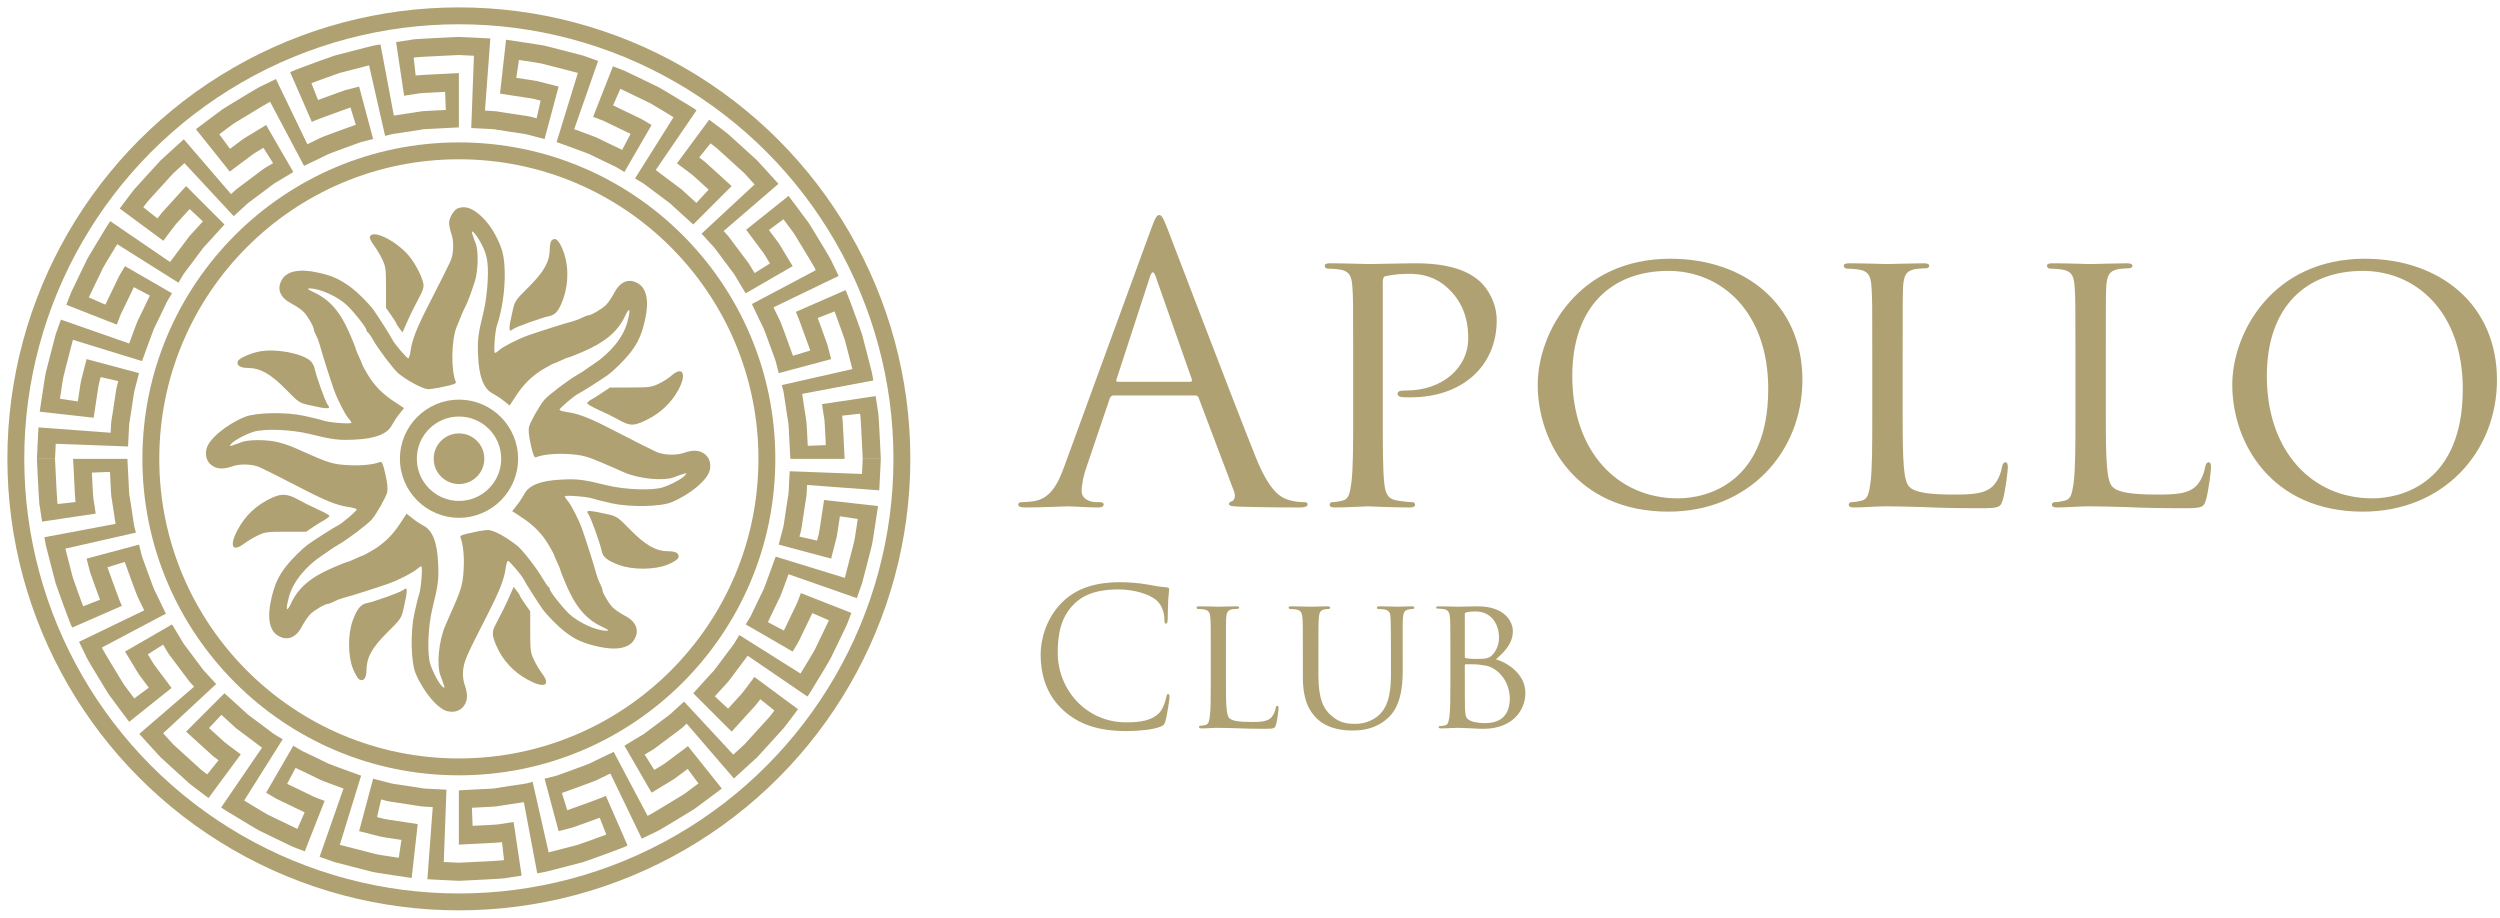 <?xml version="1.0" encoding="UTF-8"?>
<svg width="158px" height="58px" viewBox="0 0 158 58" version="1.1" xmlns="http://www.w3.org/2000/svg" xmlns:xlink="http://www.w3.org/1999/xlink">
    <!-- Generator: Sketch 49 (51002) - http://www.bohemiancoding.com/sketch -->
    <title>logo</title>
    <desc>Created with Sketch.</desc>
    <defs></defs>
    <g id="Page-1" stroke="none" stroke-width="1" fill="none" fill-rule="evenodd">
        <g id="logo" transform="translate(1, 1)">
            <path d="M66.28,28.432 L71.728,13.528 C72.016,12.736 72.112,12.592 72.256,12.592 C72.4,12.592 72.496,12.712 72.784,13.456 C73.144,14.368 76.912,24.28 78.376,27.928 C79.24,30.064 79.936,30.448 80.44,30.592 C80.8,30.712 81.16,30.736 81.4,30.736 C81.544,30.736 81.64,30.76 81.64,30.88 C81.64,31.024 81.424,31.072 81.16,31.072 C80.8,31.072 79.048,31.072 77.392,31.024 C76.936,31 76.672,31 76.672,30.856 C76.672,30.76 76.744,30.712 76.84,30.688 C76.984,30.64 77.128,30.424 76.984,30.04 L74.752,24.136 C74.704,24.04 74.656,23.992 74.536,23.992 L69.376,23.992 C69.256,23.992 69.184,24.064 69.136,24.184 L67.696,28.432 C67.48,29.032 67.36,29.608 67.36,30.04 C67.36,30.52 67.864,30.736 68.272,30.736 L68.512,30.736 C68.68,30.736 68.752,30.784 68.752,30.88 C68.752,31.024 68.608,31.072 68.392,31.072 C67.816,31.072 66.784,31 66.52,31 C66.256,31 64.936,31.072 63.808,31.072 C63.496,31.072 63.352,31.024 63.352,30.88 C63.352,30.784 63.448,30.736 63.568,30.736 C63.736,30.736 64.072,30.712 64.264,30.688 C65.368,30.544 65.848,29.632 66.28,28.432 Z M69.64,23.128 L74.224,23.128 C74.344,23.128 74.344,23.056 74.32,22.96 L72.04,16.48 C71.92,16.12 71.8,16.12 71.68,16.48 L69.568,22.96 C69.52,23.08 69.568,23.128 69.64,23.128 Z M84.52,25.144 L84.52,21.544 C84.52,18.376 84.52,17.8 84.472,17.152 C84.424,16.456 84.304,16.12 83.608,16.024 C83.44,16 83.08,15.976 82.888,15.976 C82.816,15.976 82.72,15.88 82.72,15.808 C82.72,15.688 82.816,15.64 83.056,15.64 C84.016,15.64 85.336,15.688 85.504,15.688 C85.96,15.688 87.544,15.64 88.504,15.64 C91.216,15.64 92.176,16.48 92.536,16.792 C93.016,17.224 93.592,18.136 93.592,19.24 C93.592,22.168 91.384,24.112 88.144,24.112 C88.024,24.112 87.664,24.112 87.544,24.088 C87.448,24.088 87.328,23.992 87.328,23.896 C87.328,23.728 87.448,23.68 87.88,23.68 C90.16,23.68 91.792,22.24 91.792,20.392 C91.792,19.72 91.72,18.4 90.592,17.296 C89.488,16.192 88.216,16.312 87.736,16.312 C87.376,16.312 86.776,16.408 86.56,16.456 C86.44,16.48 86.392,16.624 86.392,16.84 L86.392,25.144 C86.392,27.112 86.392,28.72 86.488,29.56 C86.56,30.16 86.68,30.544 87.328,30.64 C87.616,30.688 88.072,30.736 88.264,30.736 C88.384,30.736 88.432,30.832 88.432,30.904 C88.432,31 88.336,31.072 88.096,31.072 C86.944,31.072 85.552,31 85.456,31 C85.384,31 84.016,31.072 83.368,31.072 C83.152,31.072 83.032,31.024 83.032,30.904 C83.032,30.832 83.08,30.736 83.2,30.736 C83.392,30.736 83.656,30.688 83.848,30.64 C84.256,30.544 84.304,30.16 84.4,29.56 C84.52,28.72 84.52,27.112 84.52,25.144 Z M96.184,23.32 C96.184,20.032 98.728,15.352 104.56,15.352 C109.312,15.352 112.912,18.256 112.912,23.008 C112.912,27.568 109.528,31.336 104.44,31.336 C98.656,31.336 96.184,26.992 96.184,23.32 Z M98.368,22.768 C98.368,27.52 101.224,30.496 105.04,30.496 C106.936,30.496 110.752,29.488 110.752,23.584 C110.752,18.688 107.776,16.12 104.44,16.12 C100.912,16.12 98.368,18.328 98.368,22.768 Z M119.248,21.544 L119.248,25.192 C119.248,28.192 119.296,29.416 119.68,29.776 C120.016,30.112 120.832,30.256 122.488,30.256 C123.592,30.256 124.528,30.232 125.032,29.632 C125.296,29.32 125.464,28.888 125.536,28.48 C125.56,28.336 125.632,28.216 125.752,28.216 C125.848,28.216 125.896,28.312 125.896,28.528 C125.896,28.744 125.752,29.968 125.584,30.568 C125.44,31.048 125.368,31.12 124.24,31.12 C122.728,31.12 121.552,31.096 120.568,31.048 C119.608,31.024 118.888,31 118.264,31 C118.168,31 117.808,31 117.4,31.024 C116.968,31.048 116.512,31.072 116.176,31.072 C115.96,31.072 115.84,31.024 115.84,30.904 C115.84,30.832 115.888,30.736 116.008,30.736 C116.2,30.736 116.464,30.688 116.656,30.64 C117.064,30.544 117.112,30.16 117.208,29.56 C117.328,28.72 117.328,27.112 117.328,25.144 L117.328,21.544 C117.328,18.376 117.328,17.8 117.28,17.152 C117.232,16.456 117.112,16.12 116.416,16.024 C116.248,16 115.888,15.976 115.696,15.976 C115.624,15.976 115.528,15.88 115.528,15.808 C115.528,15.688 115.624,15.64 115.864,15.64 C116.824,15.64 118.144,15.688 118.264,15.688 C118.36,15.688 119.944,15.64 120.592,15.64 C120.808,15.64 120.928,15.688 120.928,15.808 C120.928,15.88 120.832,15.952 120.76,15.952 C120.616,15.952 120.304,15.976 120.064,16 C119.44,16.12 119.32,16.432 119.272,17.152 C119.248,17.8 119.248,18.376 119.248,21.544 Z M132.088,21.544 L132.088,25.192 C132.088,28.192 132.136,29.416 132.52,29.776 C132.856,30.112 133.672,30.256 135.328,30.256 C136.432,30.256 137.368,30.232 137.872,29.632 C138.136,29.32 138.304,28.888 138.376,28.48 C138.4,28.336 138.472,28.216 138.592,28.216 C138.688,28.216 138.736,28.312 138.736,28.528 C138.736,28.744 138.592,29.968 138.424,30.568 C138.28,31.048 138.208,31.12 137.08,31.12 C135.568,31.12 134.392,31.096 133.408,31.048 C132.448,31.024 131.728,31 131.104,31 C131.008,31 130.648,31 130.24,31.024 C129.808,31.048 129.352,31.072 129.016,31.072 C128.8,31.072 128.68,31.024 128.68,30.904 C128.68,30.832 128.728,30.736 128.848,30.736 C129.04,30.736 129.304,30.688 129.496,30.64 C129.904,30.544 129.952,30.16 130.048,29.56 C130.168,28.72 130.168,27.112 130.168,25.144 L130.168,21.544 C130.168,18.376 130.168,17.8 130.12,17.152 C130.072,16.456 129.952,16.12 129.256,16.024 C129.088,16 128.728,15.976 128.536,15.976 C128.464,15.976 128.368,15.88 128.368,15.808 C128.368,15.688 128.464,15.64 128.704,15.64 C129.664,15.64 130.984,15.688 131.104,15.688 C131.2,15.688 132.784,15.64 133.432,15.64 C133.648,15.64 133.768,15.688 133.768,15.808 C133.768,15.88 133.672,15.952 133.6,15.952 C133.456,15.952 133.144,15.976 132.904,16 C132.28,16.12 132.16,16.432 132.112,17.152 C132.088,17.8 132.088,18.376 132.088,21.544 Z M140.08,23.32 C140.08,20.032 142.624,15.352 148.456,15.352 C153.208,15.352 156.808,18.256 156.808,23.008 C156.808,27.568 153.424,31.336 148.336,31.336 C142.552,31.336 140.08,26.992 140.08,23.32 Z M142.264,22.768 C142.264,27.52 145.12,30.496 148.936,30.496 C150.832,30.496 154.648,29.488 154.648,23.584 C154.648,18.688 151.672,16.12 148.336,16.12 C144.808,16.12 142.264,18.328 142.264,22.768 Z M70.18,45.204 C68.38,45.204 67.168,44.76 66.22,43.908 C65.056,42.864 64.768,41.496 64.768,40.356 C64.768,39.552 65.044,38.148 66.112,37.08 C66.832,36.36 67.924,35.796 69.772,35.796 C70.252,35.796 70.924,35.832 71.512,35.94 C71.968,36.024 72.352,36.096 72.736,36.12 C72.868,36.132 72.892,36.18 72.892,36.252 C72.892,36.348 72.856,36.492 72.832,36.924 C72.808,37.32 72.808,37.98 72.796,38.16 C72.784,38.34 72.76,38.412 72.688,38.412 C72.604,38.412 72.592,38.328 72.592,38.16 C72.592,37.692 72.4,37.2 72.088,36.936 C71.668,36.576 70.744,36.252 69.688,36.252 C68.092,36.252 67.348,36.72 66.928,37.128 C66.052,37.968 65.848,39.036 65.848,40.26 C65.848,42.552 67.612,44.652 70.18,44.652 C71.08,44.652 71.788,44.544 72.268,44.052 C72.52,43.788 72.676,43.26 72.712,43.044 C72.736,42.912 72.76,42.864 72.832,42.864 C72.892,42.864 72.916,42.948 72.916,43.044 C72.916,43.128 72.772,44.172 72.652,44.58 C72.58,44.808 72.556,44.832 72.34,44.928 C71.86,45.12 70.948,45.204 70.18,45.204 Z M76.48,40.272 L76.48,42.096 C76.48,43.596 76.504,44.208 76.696,44.388 C76.864,44.556 77.272,44.628 78.1,44.628 C78.652,44.628 79.12,44.616 79.372,44.316 C79.504,44.16 79.588,43.944 79.624,43.74 C79.636,43.668 79.672,43.608 79.732,43.608 C79.78,43.608 79.804,43.656 79.804,43.764 C79.804,43.872 79.732,44.484 79.648,44.784 C79.576,45.024 79.54,45.06 78.976,45.06 C78.22,45.06 77.632,45.048 77.14,45.024 C76.66,45.012 76.3,45 75.988,45 C75.94,45 75.76,45 75.556,45.012 C75.34,45.024 75.112,45.036 74.944,45.036 C74.836,45.036 74.776,45.012 74.776,44.952 C74.776,44.916 74.8,44.868 74.86,44.868 C74.956,44.868 75.088,44.844 75.184,44.82 C75.388,44.772 75.412,44.58 75.46,44.28 C75.52,43.86 75.52,43.056 75.52,42.072 L75.52,40.272 C75.52,38.688 75.52,38.4 75.496,38.076 C75.472,37.728 75.412,37.56 75.064,37.512 C74.98,37.5 74.8,37.488 74.704,37.488 C74.668,37.488 74.62,37.44 74.62,37.404 C74.62,37.344 74.668,37.32 74.788,37.32 C75.268,37.32 75.928,37.344 75.988,37.344 C76.036,37.344 76.828,37.32 77.152,37.32 C77.26,37.32 77.32,37.344 77.32,37.404 C77.32,37.44 77.272,37.476 77.236,37.476 C77.164,37.476 77.008,37.488 76.888,37.5 C76.576,37.56 76.516,37.716 76.492,38.076 C76.48,38.4 76.48,38.688 76.48,40.272 Z M81.34,41.772 L81.34,40.272 C81.34,38.688 81.34,38.4 81.316,38.076 C81.292,37.752 81.232,37.56 80.884,37.512 C80.8,37.5 80.62,37.488 80.524,37.488 C80.488,37.488 80.44,37.44 80.44,37.404 C80.44,37.344 80.488,37.32 80.608,37.32 C81.088,37.32 81.724,37.344 81.82,37.344 C81.916,37.344 82.576,37.32 82.888,37.32 C83.008,37.32 83.068,37.344 83.068,37.404 C83.068,37.44 83.02,37.488 82.972,37.488 C82.9,37.488 82.84,37.488 82.708,37.512 C82.432,37.56 82.372,37.74 82.348,38.076 C82.324,38.4 82.324,38.688 82.324,40.272 L82.324,41.7 C82.324,43.176 82.648,43.788 83.104,44.196 C83.62,44.664 84.076,44.748 84.676,44.748 C85.324,44.748 85.948,44.46 86.308,44.028 C86.8,43.44 86.908,42.6 86.908,41.556 L86.908,40.272 C86.908,38.688 86.896,38.4 86.884,38.076 C86.872,37.752 86.812,37.56 86.464,37.512 C86.38,37.5 86.2,37.488 86.104,37.488 C86.056,37.488 86.02,37.44 86.02,37.404 C86.02,37.344 86.068,37.32 86.188,37.32 C86.656,37.32 87.268,37.344 87.328,37.344 C87.4,37.344 87.904,37.32 88.216,37.32 C88.336,37.32 88.384,37.344 88.384,37.404 C88.384,37.44 88.348,37.488 88.3,37.488 C88.228,37.488 88.168,37.488 88.036,37.512 C87.748,37.572 87.688,37.74 87.664,38.076 C87.64,38.4 87.652,38.688 87.652,40.272 L87.652,41.364 C87.652,42.468 87.508,43.704 86.668,44.424 C85.9,45.084 85.084,45.168 84.46,45.168 C84.112,45.168 83.008,45.144 82.264,44.448 C81.748,43.968 81.34,43.26 81.34,41.772 Z M90.664,42.072 L90.664,40.272 C90.664,38.688 90.664,38.4 90.64,38.076 C90.616,37.728 90.556,37.536 90.208,37.488 C90.124,37.476 89.944,37.464 89.848,37.464 C89.812,37.464 89.764,37.44 89.764,37.404 C89.764,37.344 89.812,37.32 89.932,37.32 C90.412,37.32 91.096,37.344 91.156,37.344 C91.408,37.344 91.9,37.32 92.392,37.32 C94.156,37.32 94.612,38.34 94.612,38.88 C94.612,39.684 94.084,40.188 93.544,40.668 C94.348,40.908 95.404,41.64 95.404,42.792 C95.404,43.932 94.552,45.06 92.752,45.06 C92.56,45.06 92.176,45.048 91.84,45.024 C91.504,45.012 91.204,45 91.156,45 C91.132,45 90.94,45.012 90.724,45.012 C90.508,45.024 90.256,45.036 90.088,45.036 C89.98,45.036 89.92,45.012 89.92,44.952 C89.92,44.916 89.944,44.892 90.004,44.892 C90.1,44.892 90.232,44.856 90.328,44.844 C90.532,44.808 90.556,44.58 90.604,44.28 C90.664,43.86 90.664,43.056 90.664,42.072 Z M91.576,37.8 L91.576,40.488 C91.576,40.56 91.6,40.584 91.648,40.596 C91.708,40.608 91.9,40.644 92.296,40.644 C92.884,40.644 93.112,40.62 93.328,40.38 C93.556,40.128 93.736,39.78 93.736,39.288 C93.736,38.508 93.304,37.644 92.248,37.644 C92.128,37.644 91.876,37.656 91.708,37.692 C91.612,37.716 91.576,37.74 91.576,37.8 Z M91.576,41.052 L91.576,41.616 C91.576,42.408 91.576,43.632 91.588,43.788 C91.624,44.28 91.624,44.4 91.948,44.556 C92.236,44.688 92.68,44.7 92.872,44.7 C93.568,44.7 94.42,44.436 94.42,43.128 C94.42,42.672 94.24,41.796 93.412,41.268 C93.052,41.04 92.716,41.052 92.464,41.004 C92.332,40.98 91.804,40.98 91.636,40.98 C91.6,40.98 91.576,41.004 91.576,41.052 Z" id="Apollo-Club" fill="#AFA172"></path>
            <path d="M7.092,28.783 L7.132,29.567 C7.132,29.567 7.164,30.351 7.189,30.349 L7.31,31.123 L7.427,31.897 C7.427,31.897 7.449,32.092 7.49,32.283 C7.54,32.472 7.59,32.66 7.59,32.66 L6.475,32.914 L3.131,33.674 L3.368,34.599 L3.608,35.523 L3.927,36.423 L4.256,37.319 L5.321,36.902 L5.007,36.046 L4.7,35.187 L4.472,34.304 L7.786,33.418 L7.978,34.178 L8.244,34.913 L8.513,35.648 C8.513,35.648 8.78,36.384 8.802,36.373 L9.144,37.078 L9.482,37.785 L8.471,38.319 L7.461,38.854 L6.45,39.389 L5.441,39.925 C5.419,39.937 5.913,40.753 5.913,40.753 L6.408,41.568 C6.408,41.568 6.895,42.389 6.915,42.376 L7.486,43.141 L8.404,42.461 L7.859,41.731 C7.84,41.745 7.376,40.96 7.376,40.96 L6.901,40.18 L9.871,38.463 L10.278,39.133 C10.278,39.133 10.672,39.81 10.691,39.797 L11.162,40.424 L11.631,41.053 C11.631,41.053 11.75,41.207 11.867,41.364 C12.001,41.508 12.133,41.652 12.133,41.652 L12.66,42.232 L9.31,45.343 L9.952,46.048 L10.657,46.69 L11.363,47.332 C11.363,47.332 11.54,47.492 11.717,47.652 C11.905,47.797 12.095,47.943 12.095,47.943 L12.809,47.05 C12.809,47.05 12.628,46.91 12.447,46.772 C12.278,46.618 12.11,46.465 12.11,46.465 L11.435,45.853 L10.761,45.239 L13.186,42.814 L13.768,43.34 L14.348,43.867 C14.348,43.867 14.492,43.999 14.636,44.133 C14.792,44.25 14.947,44.369 14.947,44.369 L15.576,44.838 L16.203,45.309 C16.19,45.328 16.867,45.722 16.867,45.722 L14.432,49.592 L15.247,50.087 C15.247,50.087 16.063,50.581 16.075,50.559 L16.934,50.974 L17.795,51.388 L18.253,50.34 L17.432,49.945 L16.61,49.55 C16.598,49.57 15.82,49.097 15.82,49.097 L17.537,46.129 C17.537,46.129 18.203,46.54 18.215,46.518 L18.922,46.856 L19.627,47.198 C19.616,47.22 20.352,47.487 20.352,47.487 L21.087,47.756 L21.822,48.022 L20.476,52.392 L21.401,52.632 L22.325,52.869 C22.325,52.869 22.557,52.928 22.787,52.986 C23.021,53.036 23.257,53.067 23.257,53.067 L24.202,53.211 L24.371,52.082 L23.469,51.944 C23.469,51.944 23.243,51.916 23.021,51.867 C22.799,51.811 22.579,51.754 22.579,51.754 L21.696,51.528 L22.582,48.214 L23.338,48.41 C23.338,48.41 23.528,48.46 23.717,48.51 C23.908,48.551 24.103,48.573 24.103,48.573 L24.877,48.689 L25.651,48.809 C25.649,48.836 26.433,48.868 26.433,48.868 L27.216,48.908 L27.047,53.477 L28,53.523 L28.952,53.477 L29.905,53.429 C29.905,53.429 30.857,53.38 30.855,53.355 L30.727,52.218 C30.73,52.245 29.82,52.289 29.82,52.289 L28.911,52.334 L28,52.38 L28,48.95 L28.783,48.908 L29.567,48.868 C29.567,48.868 30.351,48.836 30.349,48.809 L31.123,48.689 L31.897,48.573 C31.897,48.573 32.092,48.551 32.283,48.51 C32.472,48.46 32.662,48.41 32.662,48.41 L33.674,52.869 L34.599,52.632 L35.523,52.392 L36.423,52.071 L37.319,51.744 L36.902,50.68 L36.046,50.993 L35.187,51.3 L34.304,51.528 L33.418,48.214 L34.178,48.022 L34.913,47.756 L35.648,47.487 C35.648,47.487 36.384,47.22 36.373,47.198 L37.078,46.856 L37.785,46.518 L39.925,50.559 C39.937,50.581 40.753,50.087 40.753,50.087 L41.568,49.592 C41.568,49.592 42.389,49.105 42.376,49.085 L43.141,48.514 L42.461,47.596 L41.731,48.141 C41.745,48.16 40.96,48.624 40.96,48.624 L40.18,49.097 L38.463,46.129 L39.133,45.722 C39.133,45.722 39.81,45.328 39.797,45.309 L40.424,44.838 L41.053,44.369 C41.053,44.369 41.208,44.25 41.364,44.133 C41.508,43.999 41.652,43.867 41.652,43.867 L42.232,43.34 L43.009,44.177 L45.343,46.69 L46.048,46.048 L46.69,45.343 L47.332,44.637 C47.332,44.637 47.492,44.46 47.652,44.283 C47.797,44.095 47.943,43.905 47.943,43.905 L47.05,43.191 C47.05,43.191 46.91,43.372 46.772,43.553 C46.618,43.722 46.465,43.89 46.465,43.89 L45.853,44.565 L45.239,45.239 L42.814,42.814 L43.34,42.232 L43.867,41.652 C43.867,41.652 43.999,41.508 44.133,41.364 C44.25,41.208 44.369,41.053 44.369,41.053 L44.838,40.424 L45.309,39.797 C45.328,39.81 45.722,39.133 45.722,39.133 L47.658,40.351 L48.624,40.96 L49.592,41.568 L50.087,40.753 C50.087,40.753 50.581,39.937 50.559,39.925 L50.974,39.066 L51.388,38.205 L50.34,37.747 L49.945,38.568 L49.55,39.389 C49.57,39.402 49.097,40.18 49.097,40.18 L46.129,38.463 C46.129,38.463 46.54,37.797 46.518,37.785 L46.856,37.078 L47.198,36.373 C47.22,36.384 47.487,35.648 47.487,35.648 L47.756,34.913 L48.022,34.178 L49.115,34.514 L51.3,35.187 L52.392,35.523 L52.632,34.599 L52.869,33.675 C52.869,33.675 52.928,33.443 52.986,33.213 C53.036,32.979 53.067,32.741 53.067,32.741 L53.211,31.798 L52.082,31.629 L51.944,32.531 C51.944,32.531 51.916,32.757 51.867,32.979 C51.811,33.201 51.754,33.421 51.754,33.421 L51.528,34.304 L48.214,33.418 L48.41,32.66 C48.41,32.66 48.46,32.472 48.51,32.283 C48.551,32.092 48.573,31.897 48.573,31.897 L48.689,31.123 L48.809,30.349 C48.836,30.351 48.868,29.567 48.868,29.567 L48.908,28.783 L50.05,28.825 L51.192,28.868 L52.334,28.911 L53.477,28.953 L53.523,28 L54.667,28 L54.62,28.994 L54.568,29.989 L53.429,29.905 L52.289,29.82 L50.009,29.651 C50.009,29.651 49.971,30.478 49.946,30.475 L49.82,31.291 L49.696,32.108 C49.696,32.108 49.673,32.314 49.629,32.515 C49.577,32.715 49.525,32.914 49.525,32.914 L50.639,33.167 C50.639,33.167 50.694,32.957 50.748,32.747 C50.794,32.536 50.82,32.32 50.82,32.32 L50.951,31.46 L51.081,30.601 L52.218,30.727 L53.355,30.855 L54.49,30.982 L54.342,31.967 L54.191,32.953 C54.191,32.953 54.158,33.201 54.106,33.445 C54.045,33.686 53.984,33.928 53.984,33.928 L53.735,34.894 L53.484,35.861 L53.151,36.801 L52.071,36.423 L50.993,36.046 L48.836,35.291 L48.552,36.066 C48.552,36.066 48.267,36.84 48.245,36.832 L47.885,37.575 L47.529,38.319 L48.539,38.854 L48.915,38.071 L49.293,37.288 C49.315,37.299 49.616,36.484 49.616,36.484 L50.679,36.902 L52.807,37.738 C52.807,37.738 52.458,38.672 52.436,38.662 L52.004,39.562 L51.569,40.459 C51.591,40.471 51.077,41.326 51.077,41.326 L50.56,42.178 C50.56,42.178 50.049,43.034 50.028,43.021 L46.254,40.442 L45.757,41.103 L45.262,41.765 C45.262,41.765 45.137,41.93 45.013,42.093 C44.873,42.245 44.733,42.398 44.733,42.398 L44.177,43.009 L45.015,43.788 L45.599,43.144 C45.599,43.144 45.745,42.984 45.892,42.823 C46.025,42.651 46.157,42.479 46.157,42.479 L46.677,41.783 L48.514,43.141 L49.434,43.821 L48.836,44.619 C48.836,44.619 48.684,44.816 48.532,45.013 C48.364,45.198 48.198,45.383 48.198,45.383 L47.529,46.12 L46.856,46.856 L46.12,47.529 L45.383,48.198 L42.398,44.733 C42.398,44.733 42.245,44.873 42.094,45.013 C41.93,45.137 41.765,45.262 41.765,45.262 L41.103,45.757 L40.442,46.254 C40.455,46.273 39.741,46.69 39.741,46.69 L40.351,47.658 C40.351,47.658 41.1,47.216 41.087,47.197 L41.783,46.677 L42.479,46.157 L44.619,48.836 L43.821,49.434 L43.021,50.028 C43.034,50.049 42.178,50.559 42.178,50.559 L41.326,51.077 C41.326,51.077 40.471,51.591 40.459,51.569 L39.562,52.004 L37.575,47.885 L36.832,48.245 C36.84,48.267 36.066,48.552 36.066,48.552 L35.291,48.836 L34.514,49.115 L34.85,50.208 L35.668,49.914 L36.484,49.616 C36.484,49.616 37.299,49.315 37.288,49.293 L38.662,52.436 C38.672,52.458 37.738,52.807 37.738,52.807 L36.801,53.151 L35.861,53.484 L34.894,53.735 L33.928,53.984 C33.928,53.984 33.686,54.045 33.445,54.106 C33.201,54.158 32.953,54.191 32.953,54.191 L32.108,49.696 L31.291,49.82 L30.475,49.946 C30.478,49.971 29.651,50.008 29.651,50.008 L28.825,50.05 L28.868,51.192 L29.736,51.149 C29.736,51.149 30.604,51.108 30.601,51.081 L31.46,50.951 L31.967,54.342 L30.982,54.49 C30.983,54.517 29.989,54.568 29.989,54.568 L28.994,54.62 L28,54.667 L27.006,54.62 L26.011,54.568 L26.349,50.008 C26.349,50.008 25.522,49.971 25.525,49.946 L24.709,49.82 L23.892,49.696 C23.892,49.696 23.686,49.673 23.485,49.629 C23.285,49.577 23.086,49.525 23.086,49.525 L22.831,50.639 C22.831,50.639 23.043,50.694 23.253,50.748 C23.464,50.794 23.68,50.82 23.68,50.82 L24.54,50.951 L25.399,51.081 L25.018,54.49 L24.033,54.342 L23.047,54.191 C23.047,54.191 22.799,54.158 22.555,54.106 C22.313,54.045 22.072,53.984 22.072,53.984 L21.106,53.735 L20.139,53.484 L19.199,53.151 L20.709,48.836 L19.934,48.552 C19.934,48.552 19.16,48.267 19.168,48.245 L18.425,47.885 L17.681,47.529 L17.146,48.539 L17.929,48.915 L18.71,49.293 C18.701,49.315 19.516,49.616 19.516,49.616 L18.262,52.807 C18.262,52.807 17.328,52.458 17.338,52.436 L16.438,52.004 L15.541,51.569 C15.529,51.591 14.674,51.077 14.674,51.077 L13.822,50.559 C13.822,50.559 12.964,50.049 12.979,50.028 L15.558,46.254 L14.897,45.757 L14.235,45.262 C14.235,45.262 14.07,45.137 13.907,45.013 C13.755,44.873 13.602,44.733 13.602,44.733 L12.991,44.177 L12.212,45.015 L12.856,45.599 C12.856,45.599 13.016,45.745 13.177,45.892 C13.349,46.025 13.521,46.157 13.521,46.157 L14.217,46.677 L12.179,49.434 L11.381,48.836 C11.381,48.836 11.184,48.683 10.987,48.532 C10.802,48.364 10.617,48.198 10.617,48.198 L9.88,47.529 L9.144,46.856 L8.471,46.12 L7.802,45.383 L11.267,42.398 C11.267,42.398 11.127,42.245 10.987,42.093 C10.863,41.93 10.738,41.765 10.738,41.765 L10.243,41.103 L9.746,40.442 C9.727,40.455 9.31,39.741 9.31,39.741 L8.342,40.351 C8.342,40.351 8.783,41.1 8.803,41.087 L9.323,41.783 L9.843,42.479 L7.164,44.619 L6.566,43.821 L5.972,43.021 C5.951,43.034 5.44,42.178 5.44,42.178 L4.923,41.326 C4.923,41.326 4.409,40.471 4.431,40.459 L3.996,39.562 L5.026,39.066 L6.055,38.568 L7.085,38.071 L8.115,37.575 L7.755,36.832 C7.733,36.84 7.448,36.066 7.448,36.066 L7.164,35.291 L6.885,34.514 L5.792,34.85 L6.086,35.668 L6.384,36.484 C6.384,36.484 6.685,37.299 6.707,37.288 L4.612,38.205 L3.564,38.662 C3.542,38.672 3.193,37.738 3.193,37.738 L2.849,36.801 L2.516,35.861 L2.265,34.894 L2.016,33.928 C2.016,33.928 1.955,33.686 1.894,33.445 C1.842,33.201 1.809,32.953 1.809,32.953 L6.304,32.108 L6.18,31.291 L6.054,30.475 C6.029,30.478 5.991,29.651 5.991,29.651 L5.95,28.825 L4.808,28.868 L4.851,29.736 C4.851,29.736 4.892,30.604 4.919,30.601 L5.049,31.46 L3.918,31.629 L2.789,31.798 L1.658,31.967 L1.51,30.982 C1.483,30.983 1.432,29.989 1.432,29.989 L1.38,28.994 L1.333,28 L2.477,28 L2.523,28.952 L2.571,29.905 C2.571,29.905 2.62,30.857 2.645,30.855 L3.782,30.727 C3.755,30.73 3.711,29.82 3.711,29.82 L3.666,28.911 L3.62,28 L7.05,28 L7.092,28.783" id="Fill-7" fill="#AFA172"></path>
            <path d="M48.908,27.217 L48.868,26.433 C48.868,26.433 48.836,25.649 48.809,25.651 L48.689,24.877 L48.573,24.103 C48.573,24.103 48.551,23.908 48.51,23.717 C48.46,23.528 48.41,23.338 48.41,23.338 L50.639,22.831 L51.754,22.579 L52.869,22.325 L52.632,21.401 L52.392,20.476 L52.071,19.577 L51.744,18.681 L50.679,19.098 L50.993,19.954 L51.3,20.813 L51.528,21.696 L48.214,22.582 L48.022,21.822 L47.756,21.087 L47.487,20.352 C47.487,20.352 47.22,19.616 47.198,19.627 L46.856,18.922 L46.518,18.215 L47.529,17.681 L48.539,17.146 L49.55,16.61 L50.559,16.075 C50.581,16.063 50.087,15.247 50.087,15.247 L49.592,14.432 C49.592,14.432 49.105,13.611 49.085,13.624 L48.514,12.859 L47.596,13.537 L48.141,14.269 C48.16,14.255 48.624,15.04 48.624,15.04 L49.097,15.82 L46.129,17.537 L45.722,16.867 C45.722,16.867 45.328,16.19 45.309,16.203 L44.838,15.576 L44.369,14.947 C44.369,14.947 44.25,14.792 44.133,14.636 C43.999,14.492 43.867,14.348 43.867,14.348 L43.34,13.768 L46.69,10.657 L46.048,9.952 L45.343,9.31 L44.637,8.668 C44.637,8.668 44.46,8.508 44.283,8.348 C44.095,8.203 43.905,8.057 43.905,8.057 L43.191,8.95 C43.191,8.95 43.372,9.09 43.553,9.228 C43.722,9.381 43.89,9.535 43.89,9.535 L44.565,10.147 L45.239,10.761 L42.814,13.186 L42.232,12.66 L41.652,12.133 C41.652,12.133 41.508,12.001 41.364,11.867 C41.208,11.75 41.053,11.631 41.053,11.631 L40.424,11.162 L39.797,10.691 C39.81,10.672 39.133,10.278 39.133,10.278 L41.568,6.408 L40.753,5.913 C40.753,5.913 39.937,5.419 39.925,5.441 L39.066,5.026 L38.205,4.612 L37.747,5.66 L38.568,6.055 L39.39,6.45 C39.402,6.43 40.18,6.901 40.18,6.901 L38.463,9.871 C38.463,9.871 37.797,9.46 37.785,9.482 L37.078,9.144 L36.373,8.802 C36.384,8.78 35.648,8.513 35.648,8.513 L34.913,8.244 L34.178,7.978 L35.523,3.608 L34.599,3.368 L33.674,3.131 C33.674,3.131 33.443,3.072 33.213,3.014 C32.979,2.964 32.741,2.933 32.741,2.933 L31.798,2.789 L31.629,3.918 L32.531,4.056 C32.531,4.056 32.757,4.084 32.979,4.133 C33.201,4.189 33.421,4.246 33.421,4.246 L34.304,4.472 L33.418,7.786 L32.662,7.59 C32.662,7.59 32.472,7.54 32.283,7.49 C32.092,7.449 31.897,7.427 31.897,7.427 L31.123,7.31 L30.349,7.189 C30.351,7.164 29.567,7.132 29.567,7.132 L28.783,7.092 L28.952,2.523 L28,2.477 L27.047,2.523 L26.095,2.571 C26.095,2.571 25.143,2.62 25.145,2.646 L25.271,3.782 C25.27,3.755 26.18,3.711 26.18,3.711 L27.089,3.666 L28,3.62 L28,7.05 L27.216,7.092 L26.433,7.132 C26.433,7.132 25.649,7.164 25.651,7.189 L24.877,7.31 L24.103,7.427 C24.103,7.427 23.908,7.449 23.717,7.49 C23.528,7.54 23.338,7.59 23.338,7.59 L22.325,3.131 L21.401,3.368 L20.476,3.608 L19.577,3.927 L18.681,4.256 L19.098,5.321 L19.954,5.007 L20.813,4.7 L21.696,4.472 L22.582,7.786 L21.822,7.978 L21.087,8.244 L20.352,8.513 C20.352,8.513 19.616,8.78 19.627,8.802 L18.922,9.144 L18.215,9.482 L16.075,5.441 C16.063,5.419 15.247,5.913 15.247,5.913 L14.432,6.408 C14.432,6.408 13.611,6.895 13.624,6.915 L12.859,7.486 L13.537,8.404 L14.269,7.859 C14.255,7.84 15.04,7.376 15.04,7.376 L15.82,6.901 L17.537,9.871 L16.867,10.278 C16.867,10.278 16.19,10.672 16.203,10.691 L15.576,11.162 L14.947,11.631 C14.947,11.631 14.792,11.75 14.636,11.867 C14.492,12.001 14.348,12.133 14.348,12.133 L13.768,12.66 L10.657,9.31 L9.952,9.952 L9.31,10.657 L8.668,11.363 C8.668,11.363 8.508,11.54 8.348,11.717 C8.203,11.905 8.057,12.095 8.057,12.095 L8.95,12.809 C8.95,12.809 9.09,12.628 9.228,12.447 C9.381,12.278 9.535,12.11 9.535,12.11 L10.147,11.435 L10.761,10.761 L13.186,13.186 L12.66,13.768 L12.133,14.348 C12.133,14.348 12.001,14.492 11.867,14.636 C11.75,14.792 11.631,14.947 11.631,14.947 L11.162,15.576 L10.691,16.203 C10.672,16.19 10.278,16.867 10.278,16.867 L6.408,14.432 L5.913,15.247 C5.913,15.247 5.419,16.063 5.441,16.075 L5.026,16.934 L4.612,17.795 L5.66,18.253 L6.055,17.432 L6.45,16.61 C6.43,16.598 6.901,15.82 6.901,15.82 L9.871,17.537 C9.871,17.537 9.46,18.203 9.482,18.215 L9.144,18.922 L8.802,19.627 C8.78,19.616 8.513,20.352 8.513,20.352 L8.244,21.087 L7.978,21.822 L4.7,20.813 L3.608,20.476 L3.368,21.401 L3.131,22.325 C3.131,22.325 3.072,22.557 3.014,22.787 C2.964,23.021 2.933,23.257 2.933,23.257 L2.789,24.202 L3.918,24.371 L4.056,23.469 C4.056,23.469 4.084,23.243 4.133,23.021 C4.189,22.799 4.246,22.579 4.246,22.579 L4.472,21.696 L7.786,22.582 L7.59,23.338 C7.59,23.338 7.54,23.528 7.49,23.717 C7.449,23.908 7.427,24.103 7.427,24.103 L7.31,24.877 L7.189,25.651 C7.164,25.649 7.132,26.433 7.132,26.433 L7.092,27.217 L5.95,27.175 L4.808,27.132 L3.666,27.089 L2.523,27.048 L2.477,28 L1.333,28 L1.38,27.006 L1.432,26.011 L2.571,26.095 L3.711,26.18 L5.991,26.349 C5.991,26.349 6.029,25.522 6.054,25.525 L6.18,24.709 L6.304,23.892 C6.304,23.892 6.327,23.686 6.371,23.485 C6.423,23.285 6.475,23.086 6.475,23.086 L5.361,22.831 C5.361,22.831 5.306,23.043 5.252,23.253 C5.206,23.464 5.18,23.68 5.18,23.68 L5.049,24.54 L4.919,25.399 L3.782,25.273 L2.645,25.145 L1.51,25.018 L1.658,24.033 L1.809,23.047 C1.809,23.047 1.842,22.799 1.894,22.555 C1.955,22.314 2.016,22.072 2.016,22.072 L2.265,21.106 L2.516,20.139 L2.849,19.199 L7.164,20.709 L7.448,19.934 C7.448,19.934 7.733,19.16 7.755,19.168 L8.115,18.425 L8.471,17.681 L7.461,17.146 L7.085,17.929 L6.707,18.71 C6.685,18.701 6.384,19.516 6.384,19.516 L5.321,19.098 L4.256,18.681 L3.193,18.262 C3.193,18.262 3.542,17.328 3.564,17.338 L3.996,16.438 L4.431,15.541 C4.409,15.529 4.923,14.674 4.923,14.674 L5.44,13.822 C5.44,13.822 5.951,12.964 5.972,12.979 L9.746,15.558 L10.243,14.897 L10.738,14.235 C10.738,14.235 10.863,14.07 10.987,13.906 C11.127,13.755 11.267,13.602 11.267,13.602 L11.823,12.991 L10.985,12.212 L10.4,12.856 C10.4,12.856 10.255,13.016 10.108,13.177 C9.975,13.349 9.843,13.521 9.843,13.521 L9.323,14.217 L6.566,12.179 L7.164,11.381 C7.164,11.381 7.316,11.184 7.468,10.987 C7.636,10.802 7.802,10.617 7.802,10.617 L8.471,9.88 L9.144,9.144 L9.88,8.471 L10.617,7.802 L13.602,11.267 C13.602,11.267 13.755,11.127 13.907,10.987 C14.07,10.863 14.235,10.738 14.235,10.738 L14.897,10.243 L15.558,9.746 C15.545,9.727 16.259,9.31 16.259,9.31 L15.649,8.342 C15.649,8.342 14.9,8.783 14.913,8.803 L14.217,9.323 L13.521,9.843 L11.381,7.164 L12.179,6.566 L12.979,5.972 C12.964,5.951 13.822,5.44 13.822,5.44 L14.674,4.923 C14.674,4.923 15.529,4.409 15.541,4.431 L16.438,3.996 L18.425,8.115 L19.168,7.755 C19.16,7.733 19.934,7.448 19.934,7.448 L20.709,7.164 L21.486,6.885 L21.15,5.792 L20.332,6.086 L19.516,6.384 C19.516,6.384 18.701,6.685 18.71,6.707 L17.338,3.564 C17.328,3.542 18.262,3.193 18.262,3.193 L19.199,2.849 L20.139,2.516 L21.106,2.265 L22.072,2.016 C22.072,2.016 22.313,1.955 22.555,1.894 C22.799,1.842 23.047,1.809 23.047,1.809 L23.892,6.304 L24.709,6.18 L25.525,6.054 C25.522,6.029 26.349,5.991 26.349,5.991 L27.175,5.95 L27.132,4.808 L26.264,4.851 C26.264,4.851 25.396,4.892 25.399,4.917 L24.54,5.049 L24.033,1.658 L25.018,1.51 C25.017,1.483 26.011,1.432 26.011,1.432 L27.006,1.38 L28,1.333 L28.994,1.38 L29.989,1.432 L29.651,5.991 C29.651,5.991 30.478,6.029 30.475,6.054 L31.291,6.18 L32.108,6.304 C32.108,6.304 32.314,6.327 32.515,6.371 C32.715,6.423 32.914,6.475 32.914,6.475 L33.167,5.361 C33.167,5.361 32.957,5.306 32.747,5.252 C32.536,5.206 32.32,5.18 32.32,5.18 L31.46,5.049 L30.601,4.917 L30.982,1.51 L31.967,1.658 L32.953,1.809 C32.953,1.809 33.201,1.842 33.445,1.894 C33.686,1.955 33.928,2.016 33.928,2.016 L34.894,2.265 L35.861,2.516 L36.801,2.849 L35.291,7.164 L36.066,7.448 C36.066,7.448 36.84,7.733 36.832,7.755 L37.575,8.115 L38.319,8.471 L38.854,7.461 L38.071,7.085 L37.288,6.707 C37.299,6.685 36.484,6.384 36.484,6.384 L37.738,3.193 C37.738,3.193 38.672,3.542 38.662,3.564 L39.562,3.996 L40.459,4.431 C40.471,4.409 41.326,4.923 41.326,4.923 L42.178,5.44 C42.178,5.44 43.034,5.951 43.021,5.972 L40.442,9.746 L41.103,10.243 L41.765,10.738 C41.765,10.738 41.93,10.863 42.094,10.987 C42.245,11.127 42.398,11.267 42.398,11.267 L43.009,11.823 L43.788,10.985 L43.144,10.4 C43.144,10.4 42.984,10.255 42.823,10.108 C42.651,9.975 42.479,9.843 42.479,9.843 L41.783,9.323 L43.821,6.566 L44.619,7.164 C44.619,7.164 44.816,7.316 45.013,7.468 C45.198,7.636 45.383,7.802 45.383,7.802 L46.12,8.471 L46.856,9.144 L47.529,9.88 L48.198,10.617 L44.733,13.602 C44.733,13.602 44.873,13.755 45.013,13.906 C45.137,14.07 45.262,14.235 45.262,14.235 L45.757,14.897 L46.254,15.558 C46.273,15.545 46.69,16.259 46.69,16.259 L47.658,15.649 C47.658,15.649 47.216,14.9 47.197,14.913 L46.677,14.217 L46.157,13.521 L48.836,11.381 L49.434,12.179 L50.028,12.979 C50.049,12.964 50.56,13.822 50.56,13.822 L51.077,14.674 C51.077,14.674 51.591,15.529 51.569,15.541 L52.004,16.438 L50.974,16.934 L49.945,17.432 L48.915,17.929 L47.885,18.425 L48.245,19.168 C48.267,19.16 48.552,19.934 48.552,19.934 L48.836,20.709 L49.115,21.486 L50.208,21.15 L49.914,20.332 L49.616,19.516 C49.616,19.516 49.315,18.701 49.293,18.71 L52.436,17.338 C52.458,17.328 52.807,18.262 52.807,18.262 L53.151,19.199 L53.484,20.139 L53.735,21.106 L53.984,22.072 C53.984,22.072 54.045,22.314 54.106,22.555 C54.158,22.799 54.191,23.047 54.191,23.047 L49.696,23.892 L49.82,24.709 L49.946,25.525 C49.971,25.522 50.009,26.349 50.009,26.349 L50.05,27.175 L51.192,27.132 L51.149,26.264 C51.149,26.264 51.108,25.396 51.081,25.399 L50.951,24.54 L52.082,24.371 L54.342,24.033 L54.49,25.018 C54.517,25.017 54.568,26.011 54.568,26.011 L54.62,27.006 L54.667,28 L53.523,28 L53.477,27.048 L53.429,26.095 C53.429,26.095 53.38,25.143 53.355,25.145 L52.218,25.271 C52.245,25.27 52.289,26.18 52.289,26.18 L52.334,27.089 L52.38,28 L48.95,28 L48.908,27.217" id="Fill-8" fill="#AFA172"></path>
            <circle id="Oval-4" stroke="#AFA172" stroke-width="1.067" cx="28" cy="28" r="19.467"></circle>
            <path d="M27.924,43.91 C27.677,43.806 27.383,43.312 27.383,42.989 C27.383,42.837 27.449,42.514 27.535,42.277 C27.706,41.783 27.668,40.947 27.44,40.511 C27.364,40.359 27.183,39.998 27.05,39.713 C26.908,39.428 26.481,38.593 26.11,37.861 C25.351,36.38 25.047,35.611 24.952,34.937 C24.923,34.69 24.857,34.462 24.809,34.433 C24.734,34.396 23.888,35.393 23.774,35.658 C23.708,35.82 22.834,37.178 22.616,37.482 C22.274,37.937 21.647,38.564 21.211,38.896 C20.508,39.419 19.986,39.666 19.084,39.855 C17.935,40.112 17.128,39.95 16.814,39.4 C16.472,38.811 16.7,38.26 17.45,37.88 C17.716,37.738 18.058,37.51 18.201,37.358 C18.457,37.083 18.837,36.437 18.837,36.247 C18.837,36.2 18.903,36.029 18.979,35.877 C19.065,35.725 19.169,35.44 19.217,35.26 C19.312,34.87 19.891,33.047 20.119,32.411 C20.347,31.784 20.821,30.863 21.03,30.635 C21.125,30.531 21.211,30.407 21.211,30.36 C21.211,30.265 19.824,30.369 19.454,30.493 C19.302,30.55 18.751,30.683 18.239,30.797 C17.071,31.053 15.172,31.015 14.469,30.73 C13.291,30.246 12.18,29.315 12.047,28.698 C11.953,28.271 12.076,27.891 12.38,27.673 C12.712,27.426 13.12,27.407 13.709,27.616 C14.203,27.787 15.039,27.749 15.475,27.521 C15.627,27.445 15.988,27.264 16.273,27.131 C16.558,26.989 17.374,26.571 18.077,26.21 C19.568,25.432 20.318,25.137 21.002,25.042 C21.277,25.004 21.515,24.938 21.543,24.89 C21.591,24.824 20.593,23.969 20.328,23.855 C20.166,23.789 18.808,22.915 18.504,22.697 C18.058,22.365 17.422,21.728 17.08,21.292 C16.567,20.627 16.339,20.105 16.131,19.165 C15.874,18.016 16.036,17.209 16.586,16.895 C17.175,16.553 17.726,16.781 18.106,17.531 C18.248,17.797 18.476,18.139 18.628,18.282 C18.903,18.538 19.549,18.918 19.739,18.918 C19.786,18.918 19.957,18.984 20.109,19.06 C20.261,19.146 20.546,19.25 20.726,19.298 C21.116,19.393 22.939,19.972 23.575,20.2 C24.202,20.428 25.123,20.902 25.351,21.111 C25.455,21.206 25.579,21.292 25.626,21.292 C25.721,21.292 25.617,19.905 25.493,19.535 C25.436,19.383 25.303,18.832 25.189,18.32 C24.933,17.152 24.971,15.252 25.256,14.55 C25.74,13.372 26.671,12.261 27.288,12.128 C27.715,12.033 28.095,12.157 28.313,12.461 C28.56,12.793 28.579,13.201 28.37,13.79 C28.275,14.066 28.237,14.388 28.266,14.692 C28.332,15.309 28.437,15.556 29.795,18.206 C30.554,19.687 30.858,20.456 30.953,21.13 C30.982,21.377 31.048,21.605 31.096,21.633 C31.172,21.671 32.017,20.674 32.131,20.409 C32.197,20.247 33.071,18.889 33.289,18.585 C33.621,18.139 34.258,17.503 34.694,17.161 C35.359,16.648 35.881,16.42 36.821,16.212 C37.97,15.955 38.777,16.117 39.091,16.667 C39.433,17.256 39.205,17.807 38.455,18.187 C38.189,18.329 37.847,18.557 37.704,18.709 C37.448,18.984 37.068,19.63 37.068,19.82 C37.068,19.867 37.002,20.038 36.926,20.19 C36.84,20.342 36.736,20.627 36.688,20.807 C36.593,21.197 36.014,23.02 35.786,23.656 C35.558,24.283 35.084,25.204 34.875,25.432 C34.78,25.536 34.694,25.66 34.694,25.707 C34.694,25.802 36.081,25.698 36.451,25.574 C36.612,25.517 37.154,25.384 37.666,25.27 C38.834,25.014 40.734,25.052 41.436,25.337 C42.614,25.821 43.725,26.752 43.858,27.369 C43.953,27.796 43.829,28.176 43.525,28.394 C43.193,28.641 42.785,28.66 42.196,28.451 C41.702,28.28 40.866,28.318 40.43,28.546 C40.278,28.622 39.917,28.803 39.632,28.936 C39.347,29.078 38.531,29.496 37.828,29.857 C36.337,30.635 35.587,30.93 34.903,31.025 C34.628,31.063 34.391,31.129 34.362,31.177 C34.315,31.243 35.312,32.098 35.577,32.212 C35.739,32.278 37.097,33.152 37.401,33.37 C37.847,33.702 38.483,34.339 38.825,34.775 C39.338,35.44 39.566,35.962 39.774,36.902 C40.031,38.051 39.869,38.858 39.319,39.172 C38.73,39.514 38.179,39.286 37.799,38.536 C37.657,38.27 37.429,37.928 37.277,37.785 C37.002,37.529 36.356,37.149 36.166,37.149 C36.119,37.149 35.948,37.083 35.796,37.007 C35.644,36.921 35.359,36.817 35.179,36.769 C34.789,36.674 32.966,36.095 32.33,35.867 C31.703,35.639 30.782,35.165 30.554,34.956 C30.45,34.861 30.326,34.775 30.279,34.775 C30.184,34.775 30.279,36.162 30.412,36.532 C30.925,38.032 31.058,40.292 30.697,41.346 C30.412,42.172 29.937,42.932 29.434,43.397 C28.836,43.948 28.399,44.09 27.924,43.91 Z M29.31,41.868 C29.776,41.071 29.88,40.558 29.823,39.352 C29.795,38.725 29.69,37.89 29.576,37.434 C29.206,35.934 29.168,35.592 29.215,34.585 C29.272,33.266 29.567,32.506 30.136,32.212 C30.317,32.117 30.64,31.908 30.839,31.746 L31.209,31.452 L31.589,32.031 C32.093,32.81 32.653,33.351 33.365,33.769 C33.688,33.959 33.973,34.111 34.011,34.111 C34.049,34.12 34.248,34.196 34.457,34.301 C34.666,34.405 34.875,34.481 34.922,34.49 C34.97,34.49 35.378,34.652 35.824,34.842 C37.239,35.45 38.037,36.114 38.502,37.102 C38.806,37.747 38.872,37.558 38.645,36.712 C38.388,35.753 37.581,34.766 36.48,34.044 C36.261,33.902 36.052,33.759 36.024,33.731 C35.995,33.702 35.767,33.55 35.501,33.398 C34.903,33.057 33.669,32.117 33.403,31.813 C33.099,31.452 32.529,30.445 32.434,30.104 C32.387,29.904 32.415,29.543 32.548,28.964 C32.7,28.28 32.767,28.138 32.89,28.185 C33.28,28.347 34.068,28.432 34.884,28.385 C35.748,28.337 36.119,28.242 37.163,27.787 C37.344,27.701 37.628,27.587 37.78,27.521 C37.942,27.454 38.217,27.331 38.398,27.245 C39.376,26.809 40.961,26.657 41.636,26.932 C41.816,26.998 42.063,27.093 42.196,27.131 C42.405,27.198 42.414,27.188 42.31,27.055 C42.12,26.828 41.455,26.467 40.885,26.277 C40.23,26.068 38.512,26.125 37.353,26.41 C35.853,26.78 35.511,26.818 34.504,26.771 C33.185,26.714 32.425,26.419 32.131,25.85 C32.036,25.669 31.827,25.346 31.665,25.147 L31.371,24.777 L31.95,24.397 C32.729,23.893 33.27,23.333 33.688,22.621 C33.878,22.298 34.03,22.013 34.03,21.975 C34.039,21.937 34.115,21.738 34.22,21.529 C34.324,21.32 34.4,21.111 34.409,21.073 C34.409,21.026 34.571,20.617 34.761,20.171 C35.369,18.737 36.033,17.949 37.021,17.484 C37.448,17.285 37.534,17.218 37.353,17.218 C36.707,17.199 35.511,17.75 34.932,18.32 C34.457,18.794 33.745,19.706 33.745,19.848 C33.745,19.905 33.707,19.962 33.669,19.981 C33.631,20 33.469,20.228 33.318,20.485 C32.947,21.14 32.017,22.336 31.684,22.593 C30.982,23.143 30.298,23.523 29.899,23.58 C29.795,23.599 29.329,23.533 28.874,23.428 C28.19,23.286 28.047,23.229 28.104,23.105 C28.266,22.706 28.351,21.918 28.304,21.102 C28.256,20.238 28.161,19.867 27.706,18.823 C27.525,18.424 27.335,17.978 27.155,17.569 C26.728,16.601 26.576,15.015 26.851,14.35 C26.918,14.17 27.012,13.923 27.05,13.79 C27.117,13.581 27.107,13.572 26.974,13.676 C26.747,13.866 26.386,14.531 26.196,15.101 C25.987,15.756 26.044,17.474 26.329,18.633 C26.699,20.133 26.737,20.475 26.69,21.482 C26.633,22.801 26.338,23.561 25.769,23.855 C25.588,23.95 25.265,24.159 25.066,24.321 L24.696,24.615 L24.316,24.036 C23.812,23.257 23.252,22.716 22.54,22.298 C22.217,22.108 21.932,21.956 21.894,21.956 C21.856,21.947 21.657,21.871 21.448,21.766 C21.239,21.662 21.03,21.586 20.992,21.577 C20.945,21.577 20.536,21.415 20.09,21.225 C18.656,20.617 17.868,19.953 17.403,18.965 C17.099,18.32 17.033,18.509 17.261,19.355 C17.517,20.314 18.324,21.301 19.426,22.023 C19.644,22.165 19.853,22.308 19.881,22.336 C19.91,22.365 20.147,22.517 20.404,22.668 C21.002,23.01 22.236,23.95 22.502,24.254 C22.806,24.615 23.376,25.622 23.471,25.963 C23.518,26.163 23.49,26.524 23.357,27.103 C23.205,27.787 23.138,27.929 23.015,27.882 C22.626,27.72 21.837,27.635 21.021,27.682 C20.052,27.73 19.777,27.815 18.077,28.575 C17.318,28.917 17.147,28.974 16.634,29.116 C15.969,29.306 14.697,29.315 14.269,29.135 C14.089,29.068 13.842,28.974 13.709,28.936 C13.5,28.869 13.491,28.879 13.595,29.012 C13.785,29.239 14.45,29.6 15.02,29.79 C15.675,29.999 17.393,29.942 18.552,29.657 C20.052,29.287 20.394,29.249 21.401,29.296 C22.72,29.353 23.48,29.648 23.774,30.217 C23.869,30.398 24.078,30.721 24.24,30.92 L24.534,31.29 L23.955,31.67 C23.176,32.174 22.635,32.734 22.217,33.446 C22.027,33.769 21.875,34.054 21.875,34.092 C21.866,34.13 21.79,34.329 21.685,34.538 C21.581,34.747 21.505,34.956 21.496,34.994 C21.496,35.041 21.334,35.45 21.144,35.896 C20.536,37.33 19.872,38.118 18.884,38.583 C18.457,38.782 18.372,38.849 18.552,38.849 C19.198,38.868 20.394,38.317 20.973,37.747 C21.448,37.273 22.16,36.361 22.16,36.219 C22.16,36.162 22.198,36.105 22.236,36.086 C22.274,36.076 22.436,35.848 22.588,35.582 C22.929,34.984 23.869,33.75 24.164,33.493 C24.677,33.066 25.626,32.544 26.006,32.487 C26.11,32.468 26.576,32.534 27.031,32.639 C27.715,32.781 27.858,32.838 27.801,32.962 C27.497,33.693 27.525,35.544 27.848,36.39 C28.104,37.045 28.313,37.529 28.427,37.738 C28.541,37.947 28.769,38.545 29.007,39.286 C29.225,39.969 29.253,41.242 29.054,41.717 C28.988,41.897 28.893,42.144 28.855,42.277 C28.788,42.486 28.798,42.495 28.931,42.391 C29.016,42.315 29.187,42.087 29.31,41.868 Z" id="Shape" fill="#AFA172" fill-rule="nonzero" transform="translate(27.953, 28.04) scale(-1, 1) rotate(-180) translate(-27.953, -28.04) "></path>
            <path d="M28.009,30.657 C29.482,30.657 30.676,29.463 30.676,27.991 C30.676,26.518 29.482,25.324 28.009,25.324 C26.537,25.324 25.343,26.518 25.343,27.991 C25.343,29.463 26.537,30.657 28.009,30.657 Z M28.009,31.724 C25.948,31.724 24.276,30.052 24.276,27.991 C24.276,25.929 25.948,24.257 28.009,24.257 C30.071,24.257 31.743,25.929 31.743,27.991 C31.743,30.052 30.071,31.724 28.009,31.724 Z" id="Oval-2" fill="#AFA172" fill-rule="nonzero" transform="translate(28.009, 27.991) scale(-1, 1) rotate(-180) translate(-28.009, -27.991) "></path>
            <circle id="Oval" fill="#AFA172" transform="translate(28.009, 27.991) scale(-1, 1) rotate(-180) translate(-28.009, -27.991) " cx="28.009" cy="27.991" r="1.6"></circle>
            <path d="M22.379,19.855 C22.35,19.77 22.445,19.552 22.626,19.314 C22.787,19.096 23.034,18.697 23.157,18.422 C23.376,17.975 23.395,17.814 23.395,16.646 L23.395,15.355 L23.727,14.88 C23.907,14.623 24.059,14.376 24.059,14.348 C24.059,14.319 24.145,14.187 24.249,14.054 L24.439,13.807 L24.686,14.367 C24.914,14.889 25.246,15.563 25.617,16.257 C25.702,16.418 25.769,16.636 25.769,16.76 C25.769,17.092 25.398,17.899 24.98,18.469 C24.249,19.476 22.578,20.368 22.379,19.855 Z" id="Shape" fill="#AFA172" fill-rule="nonzero" transform="translate(24.071, 16.906) scale(-1, 1) rotate(-180) translate(-24.071, -16.906) "></path>
            <path d="M33.859,19.796 C33.802,19.739 33.745,19.501 33.745,19.283 C33.745,18.476 33.403,17.849 32.434,16.881 C31.57,16.026 31.532,15.969 31.399,15.361 C31.124,14.184 31.134,13.946 31.418,14.193 C31.589,14.336 33.213,14.915 33.707,15.019 C34.106,15.095 34.334,15.38 34.58,16.064 C34.979,17.175 34.941,18.447 34.485,19.397 C34.258,19.881 34.068,20.005 33.859,19.796 Z" id="Shape" fill="#AFA172" fill-rule="nonzero" transform="translate(33.027, 16.999) scale(-1, 1) rotate(-180) translate(-33.027, -16.999) "></path>
            <path d="M15.418,24.744 C14.839,24.64 14.099,24.307 14.032,24.127 C13.928,23.87 14.174,23.7 14.659,23.7 C15.437,23.7 16.112,23.32 17.061,22.351 C17.868,21.525 17.925,21.487 18.533,21.354 C19.72,21.079 19.957,21.088 19.71,21.373 C19.568,21.544 18.989,23.168 18.884,23.662 C18.856,23.823 18.732,24.041 18.618,24.146 C18.077,24.63 16.425,24.934 15.418,24.744 Z" id="Shape" fill="#AFA172" fill-rule="nonzero" transform="translate(16.903, 22.977) scale(-1, 1) rotate(-180) translate(-16.903, -22.977) "></path>
            <path d="M41.436,25.559 C41.256,25.397 40.885,25.16 40.61,25.036 C40.164,24.827 39.993,24.808 38.834,24.808 L37.553,24.808 L37.097,24.505 C36.85,24.334 36.518,24.125 36.375,24.049 C36.233,23.973 36.109,23.868 36.109,23.811 C36.109,23.764 36.442,23.565 36.85,23.384 C37.258,23.204 37.809,22.928 38.065,22.786 C38.815,22.359 39.053,22.359 39.879,22.767 C40.753,23.194 41.465,23.878 41.892,24.695 C42.414,25.682 42.148,26.185 41.436,25.559 Z" id="Shape" fill="#AFA172" fill-rule="nonzero" transform="translate(39.137, 24.149) scale(-1, 1) rotate(-180) translate(-39.137, -24.149) "></path>
            <path d="M16.226,33.444 C15.238,32.998 14.507,32.324 14.023,31.403 C13.481,30.406 13.671,29.959 14.402,30.51 C14.621,30.671 15.02,30.918 15.295,31.042 C15.741,31.26 15.903,31.279 17.071,31.279 L18.353,31.279 L18.808,31.592 C19.055,31.754 19.388,31.963 19.539,32.039 C19.682,32.124 19.815,32.229 19.824,32.276 C19.824,32.314 19.492,32.514 19.074,32.694 C18.656,32.884 18.106,33.159 17.84,33.311 C17.194,33.672 16.814,33.7 16.226,33.444 Z" id="Shape" fill="#AFA172" fill-rule="nonzero" transform="translate(16.768, 31.942) scale(-1, 1) rotate(-180) translate(-16.768, -31.942) "></path>
            <path d="M36.119,34.891 C36.119,34.843 36.157,34.767 36.195,34.72 C36.337,34.549 36.916,32.925 37.021,32.432 C37.097,32.033 37.372,31.805 38.113,31.529 C38.986,31.207 40.382,31.216 41.189,31.548 C41.826,31.814 42.015,32.014 41.826,32.242 C41.74,32.346 41.541,32.394 41.246,32.394 C40.468,32.394 39.793,32.773 38.844,33.742 C38.037,34.568 37.98,34.606 37.372,34.739 C36.451,34.948 36.119,34.986 36.119,34.891 Z" id="Shape" fill="#AFA172" fill-rule="nonzero" transform="translate(39.007, 33.117) scale(-1, 1) rotate(-180) translate(-39.007, -33.117) "></path>
            <path d="M31.219,41.728 C30.991,41.206 30.659,40.532 30.288,39.838 C30.089,39.459 30.099,39.202 30.345,38.623 C30.744,37.664 31.466,36.885 32.387,36.401 C33.384,35.86 33.83,36.05 33.28,36.781 C33.118,36.999 32.871,37.398 32.748,37.674 C32.529,38.12 32.51,38.281 32.51,39.449 L32.51,40.741 L32.178,41.215 C31.998,41.472 31.846,41.719 31.846,41.747 C31.846,41.776 31.76,41.909 31.656,42.041 L31.466,42.288 L31.219,41.728 Z" id="Shape" fill="#AFA172" fill-rule="nonzero" transform="translate(31.833, 39.189) scale(-1, 1) rotate(-180) translate(-31.833, -39.189) "></path>
            <path d="M24.487,41.901 C24.316,41.759 22.692,41.179 22.198,41.075 C21.799,40.999 21.572,40.724 21.296,39.983 C20.973,39.109 20.983,37.713 21.315,36.906 C21.448,36.593 21.619,36.299 21.704,36.251 C21.961,36.09 22.16,36.337 22.16,36.802 C22.16,37.618 22.493,38.245 23.471,39.214 C24.335,40.068 24.373,40.125 24.506,40.733 C24.781,41.91 24.772,42.148 24.487,41.901 Z" id="Shape" fill="#AFA172" fill-rule="nonzero" transform="translate(22.883, 39.095) scale(-1, 1) rotate(-180) translate(-22.883, -39.095) "></path>
            <circle id="Oval-4" stroke="#AFA172" stroke-width="1.067" cx="28" cy="28" r="28"></circle>
        </g>
    </g>
</svg>